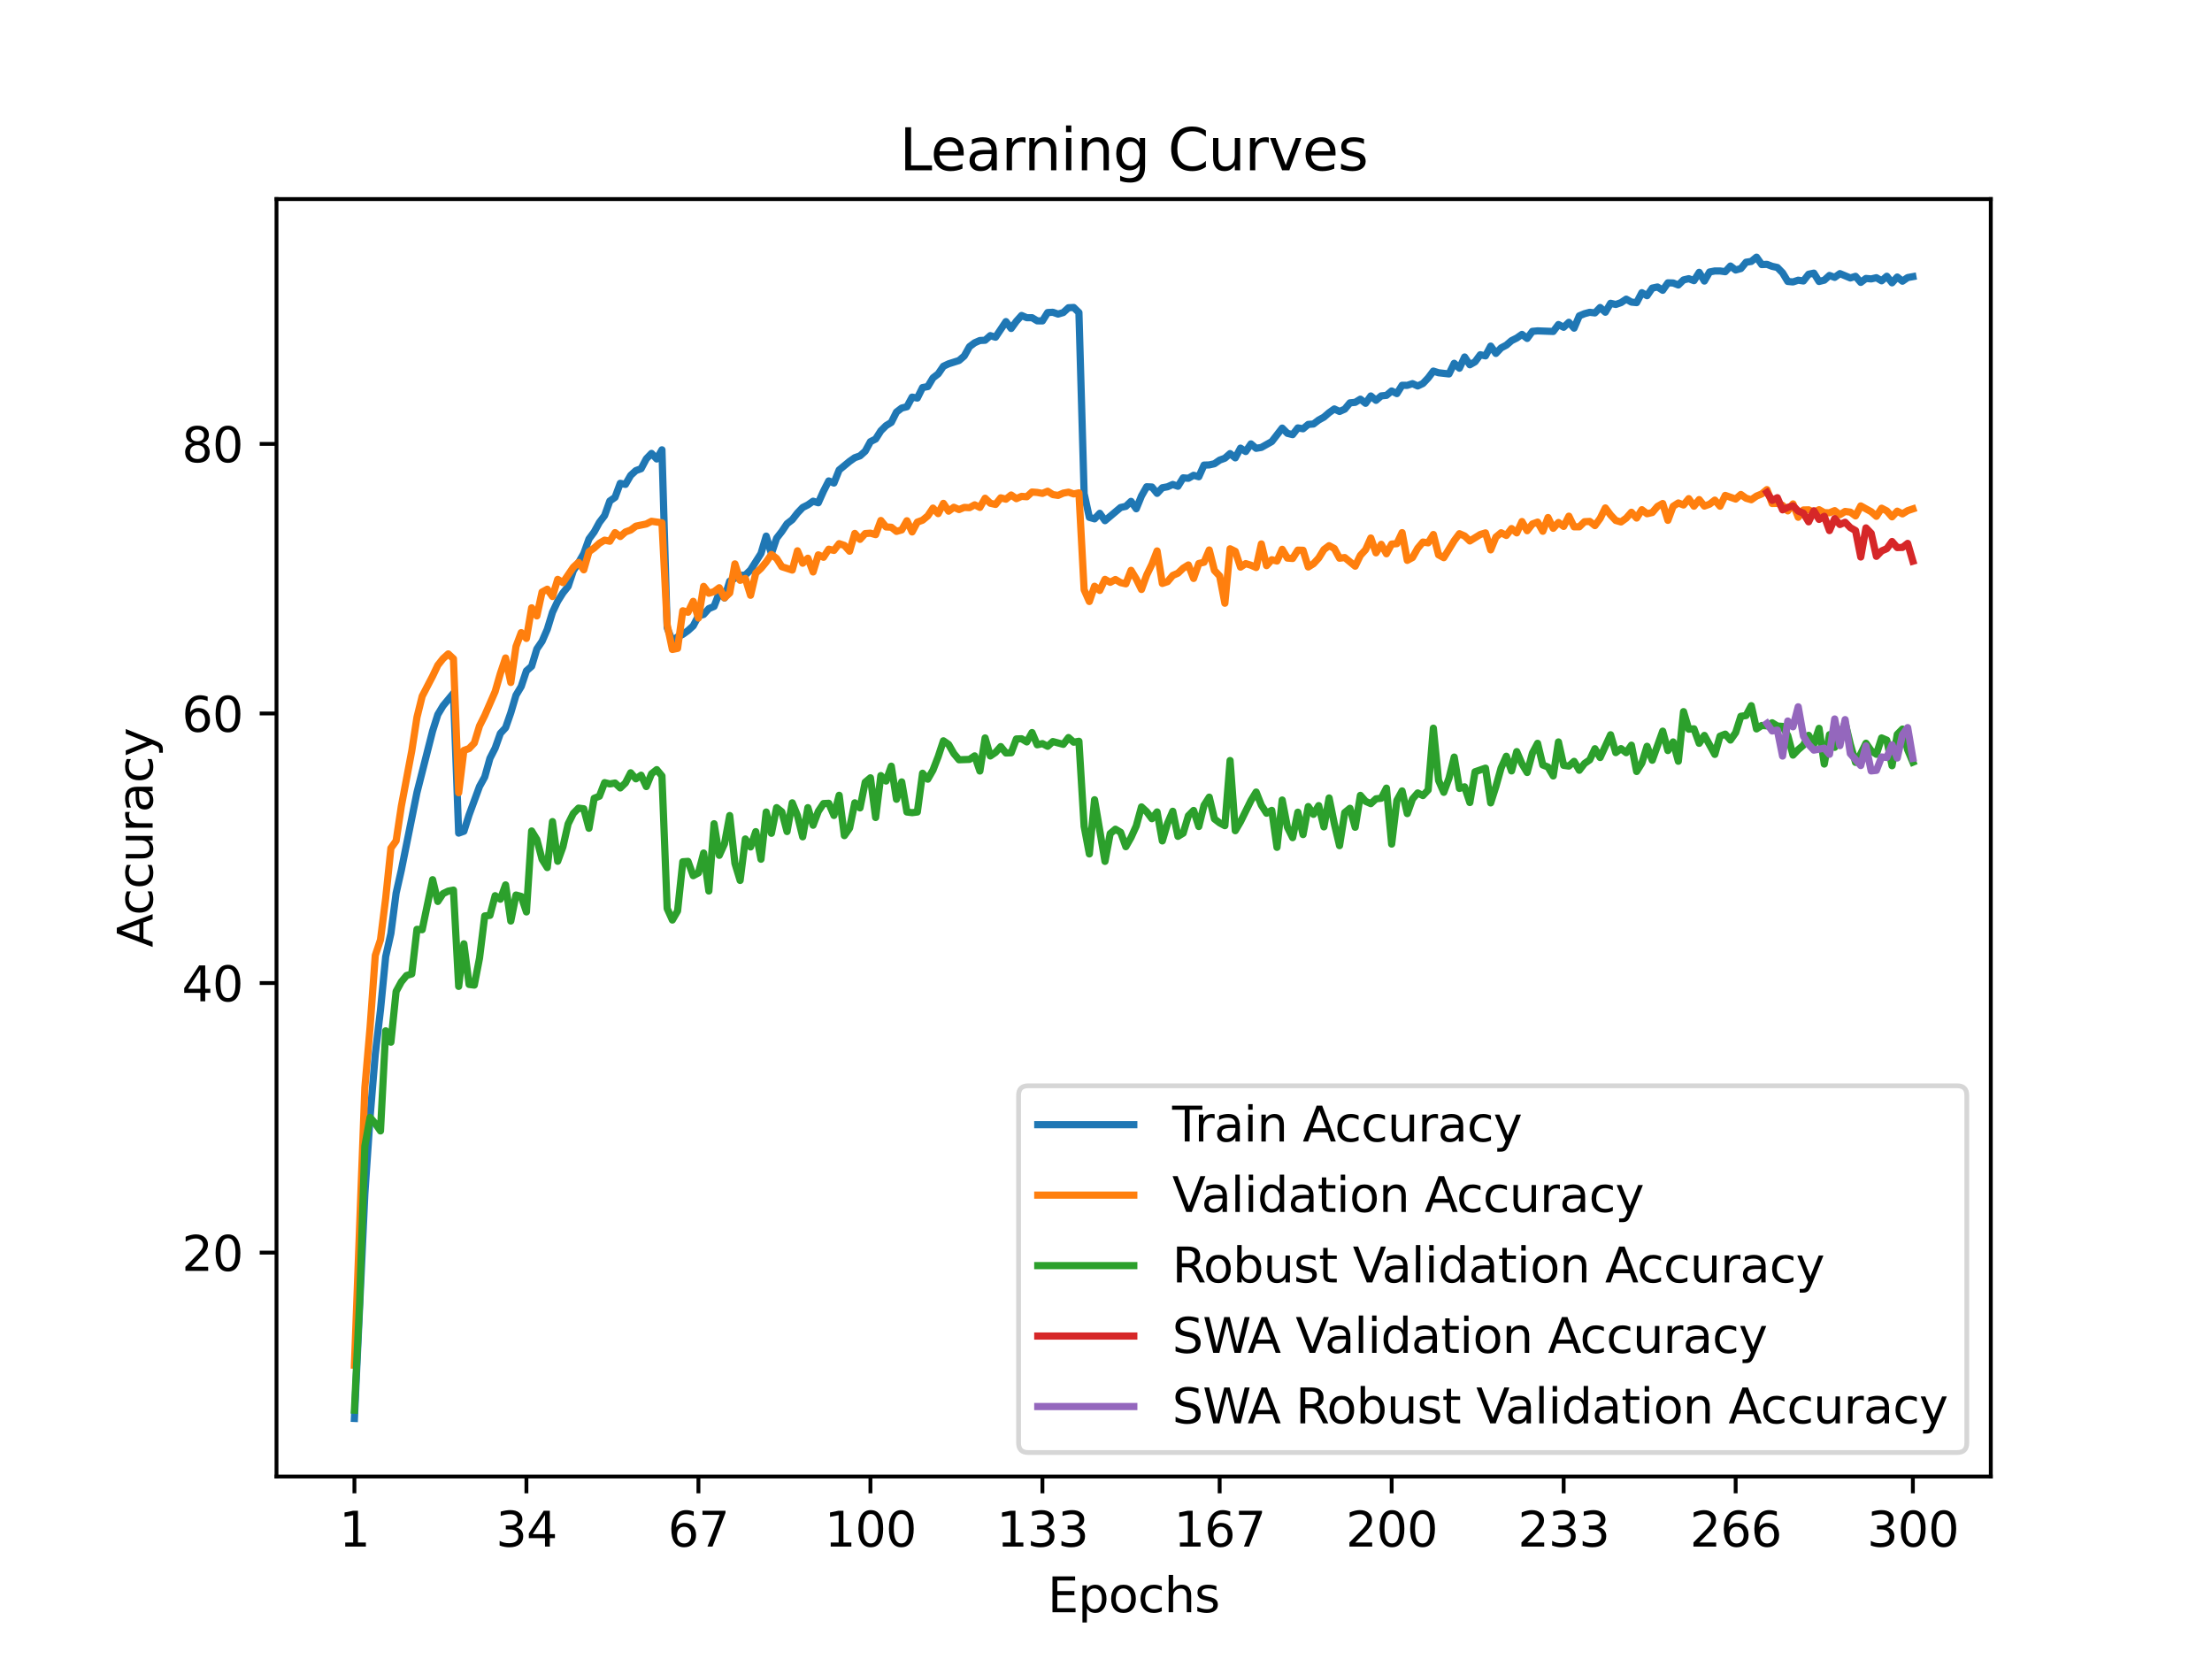 <?xml version="1.0" encoding="utf-8" standalone="no"?>
<!DOCTYPE svg PUBLIC "-//W3C//DTD SVG 1.1//EN"
  "http://www.w3.org/Graphics/SVG/1.1/DTD/svg11.dtd">
<svg xmlns:xlink="http://www.w3.org/1999/xlink" width="460.8pt" height="345.6pt" viewBox="0 0 460.8 345.6" xmlns="http://www.w3.org/2000/svg" version="1.1">
 <defs>
  <style type="text/css">*{stroke-linejoin: round; stroke-linecap: butt}</style>
 </defs>
 <g id="figure_1">
  <g id="patch_1">
   <path d="M 0 345.6 
L 460.8 345.6 
L 460.8 0 
L 0 0 
z
" style="fill: #ffffff"/>
  </g>
  <g id="axes_1">
   <g id="patch_2">
    <path d="M 57.6 307.584 
L 414.72 307.584 
L 414.72 41.472 
L 57.6 41.472 
z
" style="fill: #ffffff"/>
   </g>
   <g id="matplotlib.axis_1">
    <g id="xtick_1">
     <g id="line2d_1">
      <defs>
       <path id="m2c68ab9952" d="M 0 0 
L 0 3.5 
" style="stroke: #000000; stroke-width: 0.8"/>
      </defs>
      <g>
       <use xlink:href="#m2c68ab9952" x="73.833" y="307.584" style="stroke: #000000; stroke-width: 0.8"/>
      </g>
     </g>
     <g id="text_1">
      <!-- 1 -->
      <g transform="translate(70.651 322.182) scale(0.1 -0.1)">
       <defs>
        <path id="DejaVuSans-31" d="M 794 531 
L 1825 531 
L 1825 4091 
L 703 3866 
L 703 4441 
L 1819 4666 
L 2450 4666 
L 2450 531 
L 3481 531 
L 3481 0 
L 794 0 
L 794 531 
z
" transform="scale(0.016)"/>
       </defs>
       <use xlink:href="#DejaVuSans-31"/>
      </g>
     </g>
    </g>
    <g id="xtick_2">
     <g id="line2d_2">
      <g>
       <use xlink:href="#m2c68ab9952" x="109.664" y="307.584" style="stroke: #000000; stroke-width: 0.8"/>
      </g>
     </g>
     <g id="text_2">
      <!-- 34 -->
      <g transform="translate(103.302 322.182) scale(0.1 -0.1)">
       <defs>
        <path id="DejaVuSans-33" d="M 2597 2516 
Q 3050 2419 3304 2112 
Q 3559 1806 3559 1356 
Q 3559 666 3084 287 
Q 2609 -91 1734 -91 
Q 1441 -91 1130 -33 
Q 819 25 488 141 
L 488 750 
Q 750 597 1062 519 
Q 1375 441 1716 441 
Q 2309 441 2620 675 
Q 2931 909 2931 1356 
Q 2931 1769 2642 2001 
Q 2353 2234 1838 2234 
L 1294 2234 
L 1294 2753 
L 1863 2753 
Q 2328 2753 2575 2939 
Q 2822 3125 2822 3475 
Q 2822 3834 2567 4026 
Q 2313 4219 1838 4219 
Q 1578 4219 1281 4162 
Q 984 4106 628 3988 
L 628 4550 
Q 988 4650 1302 4700 
Q 1616 4750 1894 4750 
Q 2613 4750 3031 4423 
Q 3450 4097 3450 3541 
Q 3450 3153 3228 2886 
Q 3006 2619 2597 2516 
z
" transform="scale(0.016)"/>
        <path id="DejaVuSans-34" d="M 2419 4116 
L 825 1625 
L 2419 1625 
L 2419 4116 
z
M 2253 4666 
L 3047 4666 
L 3047 1625 
L 3713 1625 
L 3713 1100 
L 3047 1100 
L 3047 0 
L 2419 0 
L 2419 1100 
L 313 1100 
L 313 1709 
L 2253 4666 
z
" transform="scale(0.016)"/>
       </defs>
       <use xlink:href="#DejaVuSans-33"/>
       <use xlink:href="#DejaVuSans-34" x="63.623"/>
      </g>
     </g>
    </g>
    <g id="xtick_3">
     <g id="line2d_3">
      <g>
       <use xlink:href="#m2c68ab9952" x="145.496" y="307.584" style="stroke: #000000; stroke-width: 0.8"/>
      </g>
     </g>
     <g id="text_3">
      <!-- 67 -->
      <g transform="translate(139.133 322.182) scale(0.1 -0.1)">
       <defs>
        <path id="DejaVuSans-36" d="M 2113 2584 
Q 1688 2584 1439 2293 
Q 1191 2003 1191 1497 
Q 1191 994 1439 701 
Q 1688 409 2113 409 
Q 2538 409 2786 701 
Q 3034 994 3034 1497 
Q 3034 2003 2786 2293 
Q 2538 2584 2113 2584 
z
M 3366 4563 
L 3366 3988 
Q 3128 4100 2886 4159 
Q 2644 4219 2406 4219 
Q 1781 4219 1451 3797 
Q 1122 3375 1075 2522 
Q 1259 2794 1537 2939 
Q 1816 3084 2150 3084 
Q 2853 3084 3261 2657 
Q 3669 2231 3669 1497 
Q 3669 778 3244 343 
Q 2819 -91 2113 -91 
Q 1303 -91 875 529 
Q 447 1150 447 2328 
Q 447 3434 972 4092 
Q 1497 4750 2381 4750 
Q 2619 4750 2861 4703 
Q 3103 4656 3366 4563 
z
" transform="scale(0.016)"/>
        <path id="DejaVuSans-37" d="M 525 4666 
L 3525 4666 
L 3525 4397 
L 1831 0 
L 1172 0 
L 2766 4134 
L 525 4134 
L 525 4666 
z
" transform="scale(0.016)"/>
       </defs>
       <use xlink:href="#DejaVuSans-36"/>
       <use xlink:href="#DejaVuSans-37" x="63.623"/>
      </g>
     </g>
    </g>
    <g id="xtick_4">
     <g id="line2d_4">
      <g>
       <use xlink:href="#m2c68ab9952" x="181.327" y="307.584" style="stroke: #000000; stroke-width: 0.8"/>
      </g>
     </g>
     <g id="text_4">
      <!-- 100 -->
      <g transform="translate(171.783 322.182) scale(0.1 -0.1)">
       <defs>
        <path id="DejaVuSans-30" d="M 2034 4250 
Q 1547 4250 1301 3770 
Q 1056 3291 1056 2328 
Q 1056 1369 1301 889 
Q 1547 409 2034 409 
Q 2525 409 2770 889 
Q 3016 1369 3016 2328 
Q 3016 3291 2770 3770 
Q 2525 4250 2034 4250 
z
M 2034 4750 
Q 2819 4750 3233 4129 
Q 3647 3509 3647 2328 
Q 3647 1150 3233 529 
Q 2819 -91 2034 -91 
Q 1250 -91 836 529 
Q 422 1150 422 2328 
Q 422 3509 836 4129 
Q 1250 4750 2034 4750 
z
" transform="scale(0.016)"/>
       </defs>
       <use xlink:href="#DejaVuSans-31"/>
       <use xlink:href="#DejaVuSans-30" x="63.623"/>
       <use xlink:href="#DejaVuSans-30" x="127.246"/>
      </g>
     </g>
    </g>
    <g id="xtick_5">
     <g id="line2d_5">
      <g>
       <use xlink:href="#m2c68ab9952" x="217.158" y="307.584" style="stroke: #000000; stroke-width: 0.8"/>
      </g>
     </g>
     <g id="text_5">
      <!-- 133 -->
      <g transform="translate(207.615 322.182) scale(0.1 -0.1)">
       <use xlink:href="#DejaVuSans-31"/>
       <use xlink:href="#DejaVuSans-33" x="63.623"/>
       <use xlink:href="#DejaVuSans-33" x="127.246"/>
      </g>
     </g>
    </g>
    <g id="xtick_6">
     <g id="line2d_6">
      <g>
       <use xlink:href="#m2c68ab9952" x="254.076" y="307.584" style="stroke: #000000; stroke-width: 0.8"/>
      </g>
     </g>
     <g id="text_6">
      <!-- 167 -->
      <g transform="translate(244.532 322.182) scale(0.1 -0.1)">
       <use xlink:href="#DejaVuSans-31"/>
       <use xlink:href="#DejaVuSans-36" x="63.623"/>
       <use xlink:href="#DejaVuSans-37" x="127.246"/>
      </g>
     </g>
    </g>
    <g id="xtick_7">
     <g id="line2d_7">
      <g>
       <use xlink:href="#m2c68ab9952" x="289.907" y="307.584" style="stroke: #000000; stroke-width: 0.8"/>
      </g>
     </g>
     <g id="text_7">
      <!-- 200 -->
      <g transform="translate(280.363 322.182) scale(0.1 -0.1)">
       <defs>
        <path id="DejaVuSans-32" d="M 1228 531 
L 3431 531 
L 3431 0 
L 469 0 
L 469 531 
Q 828 903 1448 1529 
Q 2069 2156 2228 2338 
Q 2531 2678 2651 2914 
Q 2772 3150 2772 3378 
Q 2772 3750 2511 3984 
Q 2250 4219 1831 4219 
Q 1534 4219 1204 4116 
Q 875 4013 500 3803 
L 500 4441 
Q 881 4594 1212 4672 
Q 1544 4750 1819 4750 
Q 2544 4750 2975 4387 
Q 3406 4025 3406 3419 
Q 3406 3131 3298 2873 
Q 3191 2616 2906 2266 
Q 2828 2175 2409 1742 
Q 1991 1309 1228 531 
z
" transform="scale(0.016)"/>
       </defs>
       <use xlink:href="#DejaVuSans-32"/>
       <use xlink:href="#DejaVuSans-30" x="63.623"/>
       <use xlink:href="#DejaVuSans-30" x="127.246"/>
      </g>
     </g>
    </g>
    <g id="xtick_8">
     <g id="line2d_8">
      <g>
       <use xlink:href="#m2c68ab9952" x="325.739" y="307.584" style="stroke: #000000; stroke-width: 0.8"/>
      </g>
     </g>
     <g id="text_8">
      <!-- 233 -->
      <g transform="translate(316.195 322.182) scale(0.1 -0.1)">
       <use xlink:href="#DejaVuSans-32"/>
       <use xlink:href="#DejaVuSans-33" x="63.623"/>
       <use xlink:href="#DejaVuSans-33" x="127.246"/>
      </g>
     </g>
    </g>
    <g id="xtick_9">
     <g id="line2d_9">
      <g>
       <use xlink:href="#m2c68ab9952" x="361.57" y="307.584" style="stroke: #000000; stroke-width: 0.8"/>
      </g>
     </g>
     <g id="text_9">
      <!-- 266 -->
      <g transform="translate(352.026 322.182) scale(0.1 -0.1)">
       <use xlink:href="#DejaVuSans-32"/>
       <use xlink:href="#DejaVuSans-36" x="63.623"/>
       <use xlink:href="#DejaVuSans-36" x="127.246"/>
      </g>
     </g>
    </g>
    <g id="xtick_10">
     <g id="line2d_10">
      <g>
       <use xlink:href="#m2c68ab9952" x="398.487" y="307.584" style="stroke: #000000; stroke-width: 0.8"/>
      </g>
     </g>
     <g id="text_10">
      <!-- 300 -->
      <g transform="translate(388.944 322.182) scale(0.1 -0.1)">
       <use xlink:href="#DejaVuSans-33"/>
       <use xlink:href="#DejaVuSans-30" x="63.623"/>
       <use xlink:href="#DejaVuSans-30" x="127.246"/>
      </g>
     </g>
    </g>
    <g id="text_11">
     <!-- Epochs -->
     <g transform="translate(218.244 335.861) scale(0.1 -0.1)">
      <defs>
       <path id="DejaVuSans-45" d="M 628 4666 
L 3578 4666 
L 3578 4134 
L 1259 4134 
L 1259 2753 
L 3481 2753 
L 3481 2222 
L 1259 2222 
L 1259 531 
L 3634 531 
L 3634 0 
L 628 0 
L 628 4666 
z
" transform="scale(0.016)"/>
       <path id="DejaVuSans-70" d="M 1159 525 
L 1159 -1331 
L 581 -1331 
L 581 3500 
L 1159 3500 
L 1159 2969 
Q 1341 3281 1617 3432 
Q 1894 3584 2278 3584 
Q 2916 3584 3314 3078 
Q 3713 2572 3713 1747 
Q 3713 922 3314 415 
Q 2916 -91 2278 -91 
Q 1894 -91 1617 61 
Q 1341 213 1159 525 
z
M 3116 1747 
Q 3116 2381 2855 2742 
Q 2594 3103 2138 3103 
Q 1681 3103 1420 2742 
Q 1159 2381 1159 1747 
Q 1159 1113 1420 752 
Q 1681 391 2138 391 
Q 2594 391 2855 752 
Q 3116 1113 3116 1747 
z
" transform="scale(0.016)"/>
       <path id="DejaVuSans-6f" d="M 1959 3097 
Q 1497 3097 1228 2736 
Q 959 2375 959 1747 
Q 959 1119 1226 758 
Q 1494 397 1959 397 
Q 2419 397 2687 759 
Q 2956 1122 2956 1747 
Q 2956 2369 2687 2733 
Q 2419 3097 1959 3097 
z
M 1959 3584 
Q 2709 3584 3137 3096 
Q 3566 2609 3566 1747 
Q 3566 888 3137 398 
Q 2709 -91 1959 -91 
Q 1206 -91 779 398 
Q 353 888 353 1747 
Q 353 2609 779 3096 
Q 1206 3584 1959 3584 
z
" transform="scale(0.016)"/>
       <path id="DejaVuSans-63" d="M 3122 3366 
L 3122 2828 
Q 2878 2963 2633 3030 
Q 2388 3097 2138 3097 
Q 1578 3097 1268 2742 
Q 959 2388 959 1747 
Q 959 1106 1268 751 
Q 1578 397 2138 397 
Q 2388 397 2633 464 
Q 2878 531 3122 666 
L 3122 134 
Q 2881 22 2623 -34 
Q 2366 -91 2075 -91 
Q 1284 -91 818 406 
Q 353 903 353 1747 
Q 353 2603 823 3093 
Q 1294 3584 2113 3584 
Q 2378 3584 2631 3529 
Q 2884 3475 3122 3366 
z
" transform="scale(0.016)"/>
       <path id="DejaVuSans-68" d="M 3513 2113 
L 3513 0 
L 2938 0 
L 2938 2094 
Q 2938 2591 2744 2837 
Q 2550 3084 2163 3084 
Q 1697 3084 1428 2787 
Q 1159 2491 1159 1978 
L 1159 0 
L 581 0 
L 581 4863 
L 1159 4863 
L 1159 2956 
Q 1366 3272 1645 3428 
Q 1925 3584 2291 3584 
Q 2894 3584 3203 3211 
Q 3513 2838 3513 2113 
z
" transform="scale(0.016)"/>
       <path id="DejaVuSans-73" d="M 2834 3397 
L 2834 2853 
Q 2591 2978 2328 3040 
Q 2066 3103 1784 3103 
Q 1356 3103 1142 2972 
Q 928 2841 928 2578 
Q 928 2378 1081 2264 
Q 1234 2150 1697 2047 
L 1894 2003 
Q 2506 1872 2764 1633 
Q 3022 1394 3022 966 
Q 3022 478 2636 193 
Q 2250 -91 1575 -91 
Q 1294 -91 989 -36 
Q 684 19 347 128 
L 347 722 
Q 666 556 975 473 
Q 1284 391 1588 391 
Q 1994 391 2212 530 
Q 2431 669 2431 922 
Q 2431 1156 2273 1281 
Q 2116 1406 1581 1522 
L 1381 1569 
Q 847 1681 609 1914 
Q 372 2147 372 2553 
Q 372 3047 722 3315 
Q 1072 3584 1716 3584 
Q 2034 3584 2315 3537 
Q 2597 3491 2834 3397 
z
" transform="scale(0.016)"/>
      </defs>
      <use xlink:href="#DejaVuSans-45"/>
      <use xlink:href="#DejaVuSans-70" x="63.184"/>
      <use xlink:href="#DejaVuSans-6f" x="126.66"/>
      <use xlink:href="#DejaVuSans-63" x="187.842"/>
      <use xlink:href="#DejaVuSans-68" x="242.822"/>
      <use xlink:href="#DejaVuSans-73" x="306.201"/>
     </g>
    </g>
   </g>
   <g id="matplotlib.axis_2">
    <g id="ytick_1">
     <g id="line2d_11">
      <defs>
       <path id="m5b5e7b3e1b" d="M 0 0 
L -3.5 0 
" style="stroke: #000000; stroke-width: 0.8"/>
      </defs>
      <g>
       <use xlink:href="#m5b5e7b3e1b" x="57.6" y="260.942" style="stroke: #000000; stroke-width: 0.8"/>
      </g>
     </g>
     <g id="text_12">
      <!-- 20 -->
      <g transform="translate(37.875 264.741) scale(0.1 -0.1)">
       <use xlink:href="#DejaVuSans-32"/>
       <use xlink:href="#DejaVuSans-30" x="63.623"/>
      </g>
     </g>
    </g>
    <g id="ytick_2">
     <g id="line2d_12">
      <g>
       <use xlink:href="#m5b5e7b3e1b" x="57.6" y="204.787" style="stroke: #000000; stroke-width: 0.8"/>
      </g>
     </g>
     <g id="text_13">
      <!-- 40 -->
      <g transform="translate(37.875 208.586) scale(0.1 -0.1)">
       <use xlink:href="#DejaVuSans-34"/>
       <use xlink:href="#DejaVuSans-30" x="63.623"/>
      </g>
     </g>
    </g>
    <g id="ytick_3">
     <g id="line2d_13">
      <g>
       <use xlink:href="#m5b5e7b3e1b" x="57.6" y="148.632" style="stroke: #000000; stroke-width: 0.8"/>
      </g>
     </g>
     <g id="text_14">
      <!-- 60 -->
      <g transform="translate(37.875 152.431) scale(0.1 -0.1)">
       <use xlink:href="#DejaVuSans-36"/>
       <use xlink:href="#DejaVuSans-30" x="63.623"/>
      </g>
     </g>
    </g>
    <g id="ytick_4">
     <g id="line2d_14">
      <g>
       <use xlink:href="#m5b5e7b3e1b" x="57.6" y="92.478" style="stroke: #000000; stroke-width: 0.8"/>
      </g>
     </g>
     <g id="text_15">
      <!-- 80 -->
      <g transform="translate(37.875 96.277) scale(0.1 -0.1)">
       <defs>
        <path id="DejaVuSans-38" d="M 2034 2216 
Q 1584 2216 1326 1975 
Q 1069 1734 1069 1313 
Q 1069 891 1326 650 
Q 1584 409 2034 409 
Q 2484 409 2743 651 
Q 3003 894 3003 1313 
Q 3003 1734 2745 1975 
Q 2488 2216 2034 2216 
z
M 1403 2484 
Q 997 2584 770 2862 
Q 544 3141 544 3541 
Q 544 4100 942 4425 
Q 1341 4750 2034 4750 
Q 2731 4750 3128 4425 
Q 3525 4100 3525 3541 
Q 3525 3141 3298 2862 
Q 3072 2584 2669 2484 
Q 3125 2378 3379 2068 
Q 3634 1759 3634 1313 
Q 3634 634 3220 271 
Q 2806 -91 2034 -91 
Q 1263 -91 848 271 
Q 434 634 434 1313 
Q 434 1759 690 2068 
Q 947 2378 1403 2484 
z
M 1172 3481 
Q 1172 3119 1398 2916 
Q 1625 2713 2034 2713 
Q 2441 2713 2670 2916 
Q 2900 3119 2900 3481 
Q 2900 3844 2670 4047 
Q 2441 4250 2034 4250 
Q 1625 4250 1398 4047 
Q 1172 3844 1172 3481 
z
" transform="scale(0.016)"/>
       </defs>
       <use xlink:href="#DejaVuSans-38"/>
       <use xlink:href="#DejaVuSans-30" x="63.623"/>
      </g>
     </g>
    </g>
    <g id="text_16">
     <!-- Accuracy -->
     <g transform="translate(31.795 197.356) rotate(-90) scale(0.1 -0.1)">
      <defs>
       <path id="DejaVuSans-41" d="M 2188 4044 
L 1331 1722 
L 3047 1722 
L 2188 4044 
z
M 1831 4666 
L 2547 4666 
L 4325 0 
L 3669 0 
L 3244 1197 
L 1141 1197 
L 716 0 
L 50 0 
L 1831 4666 
z
" transform="scale(0.016)"/>
       <path id="DejaVuSans-75" d="M 544 1381 
L 544 3500 
L 1119 3500 
L 1119 1403 
Q 1119 906 1312 657 
Q 1506 409 1894 409 
Q 2359 409 2629 706 
Q 2900 1003 2900 1516 
L 2900 3500 
L 3475 3500 
L 3475 0 
L 2900 0 
L 2900 538 
Q 2691 219 2414 64 
Q 2138 -91 1772 -91 
Q 1169 -91 856 284 
Q 544 659 544 1381 
z
M 1991 3584 
L 1991 3584 
z
" transform="scale(0.016)"/>
       <path id="DejaVuSans-72" d="M 2631 2963 
Q 2534 3019 2420 3045 
Q 2306 3072 2169 3072 
Q 1681 3072 1420 2755 
Q 1159 2438 1159 1844 
L 1159 0 
L 581 0 
L 581 3500 
L 1159 3500 
L 1159 2956 
Q 1341 3275 1631 3429 
Q 1922 3584 2338 3584 
Q 2397 3584 2469 3576 
Q 2541 3569 2628 3553 
L 2631 2963 
z
" transform="scale(0.016)"/>
       <path id="DejaVuSans-61" d="M 2194 1759 
Q 1497 1759 1228 1600 
Q 959 1441 959 1056 
Q 959 750 1161 570 
Q 1363 391 1709 391 
Q 2188 391 2477 730 
Q 2766 1069 2766 1631 
L 2766 1759 
L 2194 1759 
z
M 3341 1997 
L 3341 0 
L 2766 0 
L 2766 531 
Q 2569 213 2275 61 
Q 1981 -91 1556 -91 
Q 1019 -91 701 211 
Q 384 513 384 1019 
Q 384 1609 779 1909 
Q 1175 2209 1959 2209 
L 2766 2209 
L 2766 2266 
Q 2766 2663 2505 2880 
Q 2244 3097 1772 3097 
Q 1472 3097 1187 3025 
Q 903 2953 641 2809 
L 641 3341 
Q 956 3463 1253 3523 
Q 1550 3584 1831 3584 
Q 2591 3584 2966 3190 
Q 3341 2797 3341 1997 
z
" transform="scale(0.016)"/>
       <path id="DejaVuSans-79" d="M 2059 -325 
Q 1816 -950 1584 -1140 
Q 1353 -1331 966 -1331 
L 506 -1331 
L 506 -850 
L 844 -850 
Q 1081 -850 1212 -737 
Q 1344 -625 1503 -206 
L 1606 56 
L 191 3500 
L 800 3500 
L 1894 763 
L 2988 3500 
L 3597 3500 
L 2059 -325 
z
" transform="scale(0.016)"/>
      </defs>
      <use xlink:href="#DejaVuSans-41"/>
      <use xlink:href="#DejaVuSans-63" x="66.658"/>
      <use xlink:href="#DejaVuSans-63" x="121.639"/>
      <use xlink:href="#DejaVuSans-75" x="176.619"/>
      <use xlink:href="#DejaVuSans-72" x="239.998"/>
      <use xlink:href="#DejaVuSans-61" x="281.111"/>
      <use xlink:href="#DejaVuSans-63" x="342.391"/>
      <use xlink:href="#DejaVuSans-79" x="397.371"/>
     </g>
    </g>
   </g>
   <g id="line2d_15">
    <path d="M 73.833 295.488 
L 76.004 248.767 
L 77.09 232.752 
L 78.176 219.64 
L 79.262 210.391 
L 80.348 199.278 
L 81.433 194.443 
L 82.519 186.054 
L 83.605 181.269 
L 86.862 165.086 
L 90.12 152.277 
L 91.206 148.851 
L 92.291 147.037 
L 94.463 144.409 
L 95.549 173.554 
L 96.635 173.166 
L 97.72 169.746 
L 99.892 163.828 
L 100.978 161.862 
L 102.064 157.976 
L 103.149 155.848 
L 104.235 152.782 
L 105.321 151.603 
L 106.407 148.486 
L 107.493 144.819 
L 108.578 143.011 
L 109.664 139.754 
L 110.75 138.794 
L 111.836 135.189 
L 112.922 133.6 
L 114.007 131.095 
L 115.093 127.557 
L 116.179 125.249 
L 117.265 123.52 
L 118.351 122.161 
L 119.436 118.882 
L 120.522 117.214 
L 121.608 115.316 
L 122.694 112.283 
L 123.78 110.812 
L 124.865 108.83 
L 125.951 107.398 
L 127.037 104.366 
L 128.123 103.607 
L 129.209 100.687 
L 130.294 100.906 
L 131.38 99.031 
L 132.466 98.031 
L 133.552 97.644 
L 134.638 95.583 
L 135.723 94.454 
L 136.809 95.611 
L 137.895 93.707 
L 138.981 130.764 
L 140.067 133.555 
L 141.152 132.667 
L 142.238 132.145 
L 143.324 131.365 
L 144.41 130.382 
L 145.496 128.304 
L 146.581 128.001 
L 147.667 126.782 
L 148.753 126.333 
L 149.839 123.514 
L 150.925 124.576 
L 152.01 121.072 
L 154.182 119.87 
L 155.268 119.797 
L 156.354 118.741 
L 158.525 115.31 
L 159.611 111.682 
L 160.697 115.349 
L 161.783 112.115 
L 162.868 110.722 
L 163.954 109.105 
L 165.04 108.263 
L 166.126 106.864 
L 167.212 105.724 
L 168.297 105.174 
L 169.383 104.41 
L 170.469 104.736 
L 171.555 102.31 
L 172.641 100.188 
L 173.726 100.626 
L 174.812 97.902 
L 176.984 96.111 
L 178.07 95.347 
L 179.155 94.965 
L 180.241 93.994 
L 181.327 92.006 
L 182.413 91.456 
L 183.499 89.743 
L 184.584 88.665 
L 185.67 87.996 
L 186.756 85.834 
L 187.842 85.003 
L 188.928 84.734 
L 190.013 82.729 
L 191.099 82.92 
L 192.185 80.736 
L 193.271 80.533 
L 194.357 78.725 
L 195.442 77.883 
L 196.528 76.299 
L 197.614 75.788 
L 199.786 75.098 
L 200.871 74.16 
L 201.957 72.217 
L 203.043 71.408 
L 204.129 70.931 
L 205.215 70.88 
L 206.3 69.92 
L 207.386 70.246 
L 209.558 66.995 
L 210.644 68.427 
L 211.729 66.927 
L 212.815 65.72 
L 213.901 66.186 
L 214.987 66.18 
L 216.073 66.837 
L 217.158 66.849 
L 218.244 65.108 
L 219.33 65.052 
L 220.416 65.428 
L 221.502 65.108 
L 222.587 64.108 
L 223.673 64.052 
L 224.759 65.108 
L 225.845 102.827 
L 226.931 107.774 
L 228.016 108.089 
L 229.102 106.932 
L 230.188 108.465 
L 233.445 105.719 
L 234.531 105.483 
L 235.617 104.444 
L 236.703 105.983 
L 237.789 103.321 
L 238.875 101.401 
L 239.96 101.451 
L 241.046 102.776 
L 242.132 101.608 
L 243.218 101.406 
L 244.304 100.923 
L 245.389 101.299 
L 246.475 99.547 
L 247.561 99.637 
L 248.647 99.014 
L 249.733 99.312 
L 250.818 96.886 
L 251.904 96.852 
L 252.99 96.605 
L 254.076 95.852 
L 255.162 95.454 
L 256.247 94.494 
L 257.333 95.381 
L 258.419 93.354 
L 259.505 94.061 
L 260.591 92.472 
L 261.676 93.393 
L 262.762 93.208 
L 264.934 91.989 
L 267.105 89.181 
L 268.191 90.271 
L 269.277 90.546 
L 270.363 89.142 
L 271.449 89.322 
L 272.534 88.412 
L 273.62 88.328 
L 274.706 87.502 
L 275.792 86.901 
L 276.878 85.964 
L 277.963 85.194 
L 279.049 85.717 
L 280.135 85.234 
L 281.221 83.92 
L 282.307 83.819 
L 283.392 83.156 
L 284.478 84.015 
L 285.564 82.488 
L 286.65 83.397 
L 287.736 82.471 
L 288.821 82.364 
L 289.907 81.449 
L 290.993 81.994 
L 292.079 80.264 
L 293.165 80.275 
L 294.25 79.921 
L 295.336 80.404 
L 296.422 79.893 
L 297.508 78.742 
L 298.594 77.305 
L 299.679 77.653 
L 301.851 77.9 
L 302.937 75.682 
L 304.023 76.704 
L 305.108 74.368 
L 306.194 75.991 
L 307.28 75.373 
L 308.366 73.902 
L 309.452 74.137 
L 310.537 72.099 
L 311.623 73.626 
L 312.709 72.475 
L 313.795 71.903 
L 314.881 70.965 
L 315.966 70.42 
L 317.052 69.662 
L 318.138 70.499 
L 319.224 69.027 
L 320.31 68.926 
L 323.567 69.05 
L 324.653 67.607 
L 325.739 68.174 
L 326.824 67.141 
L 327.91 68.359 
L 328.996 65.798 
L 330.082 65.349 
L 331.168 65.057 
L 332.253 65.186 
L 333.339 64.058 
L 334.425 65.04 
L 335.511 63.182 
L 336.597 63.423 
L 337.682 63.047 
L 338.768 62.317 
L 339.854 62.935 
L 340.94 63.041 
L 342.026 60.975 
L 343.111 61.598 
L 344.197 60.015 
L 345.283 59.784 
L 346.369 60.469 
L 347.455 58.92 
L 348.54 58.948 
L 349.626 59.369 
L 350.712 58.313 
L 351.798 58.055 
L 352.884 58.465 
L 353.969 56.735 
L 355.055 58.549 
L 356.141 56.657 
L 357.227 56.449 
L 358.313 56.449 
L 359.398 56.6 
L 360.484 55.421 
L 361.57 56.247 
L 362.656 55.943 
L 363.742 54.624 
L 364.827 54.461 
L 365.913 53.568 
L 366.999 55.118 
L 368.085 55.067 
L 369.171 55.483 
L 370.256 55.719 
L 371.342 56.836 
L 372.428 58.633 
L 373.514 58.734 
L 374.6 58.369 
L 375.685 58.532 
L 376.771 57.128 
L 377.857 56.898 
L 378.943 58.639 
L 380.029 58.364 
L 381.114 57.381 
L 382.2 57.78 
L 383.286 56.999 
L 385.458 57.903 
L 386.543 57.566 
L 387.629 58.83 
L 388.715 58.004 
L 389.801 58.105 
L 390.887 57.853 
L 391.972 58.498 
L 393.058 57.549 
L 394.144 58.914 
L 395.23 57.712 
L 396.316 58.577 
L 397.401 57.825 
L 398.487 57.628 
L 398.487 57.628 
" clip-path="url(#p2bd80faaf0)" style="fill: none; stroke: #1f77b4; stroke-width: 1.5; stroke-linecap: square"/>
   </g>
   <g id="line2d_16">
    <path d="M 73.833 284.386 
L 76.004 226.631 
L 77.09 214.052 
L 78.176 199.031 
L 79.262 195.774 
L 80.348 187.098 
L 81.433 176.682 
L 82.519 175.165 
L 83.605 167.949 
L 85.777 156.438 
L 86.862 149.418 
L 87.948 145.038 
L 90.12 140.855 
L 91.206 138.581 
L 92.291 137.205 
L 93.377 136.222 
L 94.463 137.233 
L 95.549 165.142 
L 96.635 156.325 
L 97.72 155.932 
L 98.806 154.781 
L 99.892 151.215 
L 100.978 149.053 
L 103.149 144.056 
L 104.235 140.293 
L 105.321 137.064 
L 106.407 142.174 
L 107.493 134.678 
L 108.578 131.786 
L 109.664 132.993 
L 110.75 126.62 
L 111.836 128.304 
L 112.922 123.335 
L 114.007 122.745 
L 115.093 124.261 
L 116.179 120.695 
L 117.265 121.369 
L 119.436 118.168 
L 120.522 117.158 
L 121.608 118.702 
L 122.694 114.939 
L 123.78 114.153 
L 124.865 113.171 
L 125.951 112.525 
L 127.037 112.749 
L 128.123 110.952 
L 129.209 111.767 
L 130.294 110.812 
L 131.38 110.419 
L 132.466 109.605 
L 134.638 109.156 
L 135.723 108.594 
L 137.895 108.903 
L 138.981 130.157 
L 140.067 135.296 
L 141.152 135.071 
L 142.238 127.237 
L 143.324 127.546 
L 144.41 125.272 
L 145.496 128.754 
L 146.581 122.155 
L 147.667 123.587 
L 148.753 123.25 
L 149.839 122.436 
L 150.925 124.542 
L 152.01 123.531 
L 153.096 117.466 
L 154.182 120.892 
L 155.268 120.499 
L 156.354 124.008 
L 157.439 119.404 
L 158.525 118.393 
L 159.611 117.073 
L 160.697 115.501 
L 161.783 116.343 
L 162.868 118.056 
L 165.04 118.758 
L 166.126 114.743 
L 167.212 117.326 
L 168.297 116.287 
L 169.383 119.151 
L 170.469 115.585 
L 171.555 116.091 
L 172.641 114.406 
L 173.726 114.659 
L 174.812 113.255 
L 175.898 113.62 
L 176.984 114.827 
L 178.07 111.121 
L 179.155 112.356 
L 180.241 111.149 
L 181.327 111.065 
L 182.413 111.374 
L 183.499 108.426 
L 184.584 109.773 
L 185.67 109.829 
L 186.756 110.7 
L 187.842 110.391 
L 188.928 108.482 
L 190.013 110.812 
L 191.099 108.762 
L 192.185 108.369 
L 193.271 107.471 
L 194.357 105.842 
L 195.442 106.994 
L 196.528 104.86 
L 197.614 106.488 
L 198.7 105.674 
L 199.786 106.151 
L 200.871 105.702 
L 201.957 105.758 
L 203.043 105.169 
L 204.129 105.702 
L 205.215 103.793 
L 206.3 104.832 
L 207.386 105.084 
L 208.472 103.709 
L 209.558 103.989 
L 210.644 103.119 
L 211.729 103.877 
L 212.815 103.4 
L 213.901 103.484 
L 214.987 102.501 
L 216.073 102.585 
L 217.158 102.782 
L 218.244 102.333 
L 219.33 103.035 
L 220.416 103.203 
L 221.502 102.726 
L 222.587 102.529 
L 223.673 102.894 
L 224.759 102.67 
L 225.845 122.857 
L 226.931 125.3 
L 228.016 122.127 
L 229.102 122.998 
L 230.188 120.695 
L 231.274 121.313 
L 232.36 120.723 
L 233.445 121.369 
L 234.531 121.622 
L 235.617 118.814 
L 236.703 120.611 
L 237.789 122.801 
L 238.875 119.797 
L 239.96 117.551 
L 241.046 114.771 
L 242.132 121.538 
L 243.218 121.173 
L 244.304 119.881 
L 245.389 119.404 
L 246.475 118.365 
L 247.561 117.691 
L 248.647 120.499 
L 249.733 117.382 
L 250.818 117.129 
L 251.904 114.574 
L 252.99 118.842 
L 254.076 119.993 
L 255.162 125.665 
L 256.247 114.322 
L 257.333 114.855 
L 258.419 118.14 
L 259.505 117.41 
L 260.591 117.747 
L 261.676 118.225 
L 262.762 113.311 
L 263.848 117.831 
L 264.934 116.596 
L 266.02 116.877 
L 267.105 114.434 
L 268.191 116.259 
L 269.277 116.343 
L 270.363 114.603 
L 271.449 114.631 
L 272.534 118.112 
L 273.62 117.438 
L 274.706 116.259 
L 275.792 114.49 
L 276.878 113.676 
L 277.963 114.266 
L 279.049 116.287 
L 280.135 116.147 
L 282.307 117.944 
L 283.392 115.698 
L 284.478 114.518 
L 285.564 112.076 
L 286.65 115.164 
L 287.736 113.395 
L 288.821 115.361 
L 289.907 113.339 
L 290.993 113.255 
L 292.079 110.952 
L 293.165 116.736 
L 294.25 116.147 
L 295.336 114.209 
L 296.422 112.918 
L 297.508 113.086 
L 298.594 111.346 
L 299.679 115.585 
L 300.765 116.175 
L 302.937 112.637 
L 304.023 111.177 
L 305.108 111.654 
L 306.194 112.693 
L 308.366 111.346 
L 309.452 111.009 
L 310.537 114.546 
L 311.623 111.879 
L 312.709 110.981 
L 313.795 111.542 
L 314.881 110.11 
L 315.966 111.009 
L 317.052 108.65 
L 318.138 110.559 
L 319.224 109.156 
L 320.31 108.762 
L 321.395 110.672 
L 322.481 107.808 
L 323.567 110.054 
L 324.653 108.847 
L 325.739 109.661 
L 326.824 107.527 
L 327.91 109.745 
L 328.996 109.745 
L 330.082 108.678 
L 331.168 108.622 
L 332.253 109.492 
L 333.339 108.004 
L 334.425 105.814 
L 335.511 107.274 
L 336.597 108.426 
L 337.682 108.734 
L 338.768 107.948 
L 339.854 106.713 
L 340.94 107.92 
L 342.026 106.179 
L 343.111 107.022 
L 344.197 106.769 
L 345.283 105.505 
L 346.369 104.888 
L 347.455 108.397 
L 348.54 105.477 
L 349.626 104.775 
L 350.712 105.197 
L 351.798 103.877 
L 352.884 105.449 
L 353.969 104.074 
L 355.055 105.421 
L 356.141 105.028 
L 357.227 104.186 
L 358.313 105.449 
L 359.398 103.203 
L 361.57 103.961 
L 362.656 103.007 
L 363.742 103.793 
L 364.827 104.102 
L 365.913 103.344 
L 366.999 102.894 
L 368.085 101.996 
L 369.171 104.888 
L 370.256 104.86 
L 371.342 105.281 
L 372.428 106.432 
L 373.514 104.972 
L 374.6 107.752 
L 375.685 106.235 
L 376.771 106.207 
L 377.857 106.741 
L 378.943 106.179 
L 380.029 106.797 
L 381.114 106.825 
L 382.2 106.376 
L 383.286 107.218 
L 384.372 106.544 
L 385.458 106.685 
L 386.543 107.471 
L 387.629 105.393 
L 389.801 106.6 
L 390.887 107.555 
L 391.972 105.87 
L 393.058 106.432 
L 394.144 107.667 
L 395.23 106.488 
L 396.316 107.05 
L 397.401 106.376 
L 398.487 106.011 
L 398.487 106.011 
" clip-path="url(#p2bd80faaf0)" style="fill: none; stroke: #ff7f0e; stroke-width: 1.5; stroke-linecap: square"/>
   </g>
   <g id="line2d_17">
    <path d="M 73.833 293.763 
L 74.919 271.069 
L 76.004 238.77 
L 77.09 232.787 
L 78.176 234.045 
L 79.262 235.595 
L 80.348 214.74 
L 81.433 217.102 
L 82.519 206.53 
L 83.605 204.535 
L 84.691 203.218 
L 85.777 202.889 
L 86.862 193.595 
L 87.948 193.672 
L 90.12 183.255 
L 91.206 187.786 
L 92.291 186.159 
L 93.377 185.636 
L 94.463 185.423 
L 95.549 205.484 
L 96.635 196.615 
L 97.72 205.077 
L 98.806 205.213 
L 99.892 199.597 
L 100.978 190.806 
L 102.064 190.69 
L 103.149 186.585 
L 104.235 187.321 
L 105.321 184.339 
L 106.407 191.871 
L 107.493 186.45 
L 108.578 186.74 
L 109.664 189.974 
L 110.75 173.108 
L 111.836 174.889 
L 112.922 179.014 
L 114.007 180.737 
L 115.093 171.152 
L 116.179 179.421 
L 117.265 176.419 
L 118.351 171.636 
L 119.436 169.448 
L 120.522 168.344 
L 121.608 168.48 
L 122.694 172.546 
L 123.78 166.292 
L 124.865 165.866 
L 125.951 163.039 
L 127.037 163.31 
L 128.123 163.116 
L 129.209 164.143 
L 130.294 163.097 
L 131.38 160.986 
L 132.466 162.245 
L 133.552 161.49 
L 134.638 163.852 
L 135.723 161.199 
L 136.809 160.328 
L 137.895 161.645 
L 138.981 189.257 
L 140.067 191.658 
L 141.152 189.78 
L 142.238 179.517 
L 143.324 179.44 
L 144.41 182.422 
L 145.496 181.841 
L 146.581 177.697 
L 147.667 185.617 
L 148.753 171.598 
L 149.839 178.181 
L 150.925 175.78 
L 152.01 169.894 
L 153.096 179.847 
L 154.182 183.409 
L 155.268 174.773 
L 156.354 176.439 
L 157.439 173.244 
L 158.525 178.995 
L 159.611 169.158 
L 160.697 173.592 
L 161.783 168.248 
L 162.868 169.119 
L 163.954 173.224 
L 165.04 167.241 
L 166.126 169.913 
L 167.212 174.328 
L 168.297 168.248 
L 169.383 171.907 
L 170.469 169.022 
L 171.555 167.396 
L 172.641 167.338 
L 173.726 169.874 
L 174.812 165.672 
L 175.898 174.076 
L 176.984 172.527 
L 178.07 167.241 
L 179.155 168.306 
L 180.241 162.942 
L 181.327 162.032 
L 182.413 170.3 
L 183.499 161.567 
L 184.584 162.71 
L 185.67 159.611 
L 186.756 166.505 
L 187.842 162.884 
L 188.928 169.158 
L 190.013 169.293 
L 191.099 169.158 
L 192.185 161.083 
L 193.271 162.322 
L 194.357 160.425 
L 195.442 157.617 
L 196.528 154.325 
L 197.614 155.08 
L 198.7 156.978 
L 199.786 158.275 
L 201.957 158.198 
L 203.043 157.462 
L 204.129 160.618 
L 205.215 153.725 
L 206.3 157.481 
L 207.386 156.746 
L 208.472 155.526 
L 209.558 156.862 
L 210.644 156.823 
L 211.729 153.938 
L 212.815 153.899 
L 213.901 154.558 
L 214.987 152.602 
L 216.073 155.158 
L 217.158 154.906 
L 218.244 155.468 
L 219.33 154.48 
L 221.502 155.061 
L 222.587 153.647 
L 223.673 154.616 
L 224.759 154.422 
L 225.845 172.159 
L 226.931 177.891 
L 228.016 166.602 
L 230.188 179.44 
L 231.274 173.65 
L 232.36 172.74 
L 233.445 173.379 
L 234.531 176.38 
L 235.617 174.463 
L 236.703 172.062 
L 237.789 168.093 
L 238.875 169.1 
L 239.96 170.552 
L 241.046 169.138 
L 242.132 175.18 
L 243.218 171.52 
L 244.304 169.003 
L 245.389 174.231 
L 246.475 173.573 
L 247.561 169.932 
L 248.647 168.829 
L 249.733 172.179 
L 250.818 167.764 
L 251.904 166.06 
L 252.99 170.591 
L 254.076 171.423 
L 255.162 172.004 
L 256.247 158.43 
L 257.333 173.05 
L 258.419 171.191 
L 260.591 166.776 
L 261.676 164.995 
L 262.762 167.725 
L 263.848 169.41 
L 264.934 168.809 
L 266.02 176.516 
L 267.105 166.66 
L 268.191 172.314 
L 269.277 174.502 
L 270.363 169.196 
L 271.449 173.863 
L 272.534 168.015 
L 273.62 169.642 
L 274.706 167.822 
L 275.792 172.256 
L 276.878 166.234 
L 277.963 171.598 
L 279.049 176.167 
L 280.135 169.274 
L 281.221 168.383 
L 282.307 172.333 
L 283.392 165.692 
L 284.478 166.931 
L 285.564 167.415 
L 286.65 166.408 
L 287.736 166.292 
L 288.821 164.181 
L 289.907 175.838 
L 290.993 166.757 
L 292.079 164.762 
L 293.165 169.487 
L 294.25 166.447 
L 295.336 165.188 
L 296.422 165.73 
L 297.508 164.569 
L 298.594 151.692 
L 299.679 162.574 
L 300.765 165.053 
L 301.851 162.109 
L 302.937 157.714 
L 304.023 164.239 
L 305.108 163.91 
L 306.194 167.183 
L 307.28 160.773 
L 309.452 160.018 
L 310.537 167.26 
L 311.623 163.852 
L 312.709 159.979 
L 313.795 157.54 
L 314.881 160.599 
L 315.966 156.571 
L 317.052 159.108 
L 318.138 160.928 
L 319.224 156.901 
L 320.31 154.848 
L 321.395 159.36 
L 322.481 159.786 
L 323.567 161.645 
L 324.653 154.558 
L 325.739 159.437 
L 326.824 159.592 
L 327.91 158.605 
L 328.996 160.463 
L 330.082 159.05 
L 331.168 158.295 
L 332.253 155.971 
L 333.339 157.811 
L 335.511 153.067 
L 336.597 156.784 
L 337.682 155.952 
L 338.768 156.804 
L 339.854 155.235 
L 340.94 160.715 
L 342.026 158.972 
L 343.111 155.468 
L 344.197 158.372 
L 346.369 152.311 
L 347.455 156.358 
L 348.54 154.558 
L 349.626 158.585 
L 350.712 148.245 
L 351.798 151.905 
L 352.884 151.827 
L 353.969 154.848 
L 355.055 153.202 
L 357.227 157.152 
L 358.313 153.357 
L 359.398 152.931 
L 360.484 154.17 
L 361.57 152.621 
L 362.656 149.213 
L 363.742 149.058 
L 364.827 147.006 
L 365.913 151.847 
L 366.999 151.13 
L 368.085 151.208 
L 369.171 150.569 
L 370.256 151.246 
L 371.342 151.324 
L 372.428 153.221 
L 373.514 157.307 
L 374.6 156.165 
L 375.685 155.235 
L 376.771 153.183 
L 377.857 155.022 
L 378.943 151.73 
L 380.029 159.166 
L 381.114 153.047 
L 382.2 155.681 
L 383.286 153.415 
L 384.372 150.53 
L 385.458 155.042 
L 386.543 158.818 
L 387.629 157.036 
L 388.715 154.829 
L 389.801 156.397 
L 390.887 157.133 
L 391.972 153.725 
L 393.058 154.19 
L 394.144 159.515 
L 395.23 152.989 
L 396.316 151.885 
L 397.401 156.203 
L 398.487 158.779 
L 398.487 158.779 
" clip-path="url(#p2bd80faaf0)" style="fill: none; stroke: #2ca02c; stroke-width: 1.5; stroke-linecap: square"/>
   </g>
   <g id="line2d_18">
    <path d="M 368.085 102.585 
L 369.171 104.242 
L 370.256 103.68 
L 371.342 106.207 
L 372.428 105.702 
L 373.514 105.365 
L 374.6 106.46 
L 375.685 106.909 
L 376.771 108.706 
L 377.857 106.404 
L 378.943 108.201 
L 380.029 107.555 
L 381.114 110.531 
L 382.2 108.032 
L 383.286 109.268 
L 384.372 108.791 
L 385.458 109.914 
L 386.543 110.531 
L 387.629 116.034 
L 388.715 109.97 
L 389.801 111.093 
L 390.887 115.894 
L 391.972 114.771 
L 393.058 114.294 
L 394.144 112.806 
L 395.23 114.069 
L 396.316 114.041 
L 397.401 113.199 
L 398.487 116.905 
L 398.487 116.905 
" clip-path="url(#p2bd80faaf0)" style="fill: none; stroke: #d62728; stroke-width: 1.5; stroke-linecap: square"/>
   </g>
   <g id="line2d_19">
    <path d="M 368.085 150.704 
L 369.171 152.273 
L 370.256 152.098 
L 371.342 157.501 
L 372.428 150.201 
L 373.514 151.401 
L 374.6 147.238 
L 375.685 153.357 
L 376.771 155.1 
L 377.857 156.262 
L 380.029 155.855 
L 381.114 157.133 
L 382.2 149.775 
L 383.286 155.332 
L 384.372 149.91 
L 385.458 156.997 
L 387.629 159.476 
L 388.715 155.39 
L 389.801 160.599 
L 390.887 160.483 
L 391.972 157.694 
L 393.058 157.791 
L 394.144 155.158 
L 395.23 157.907 
L 396.316 153.067 
L 397.401 151.576 
L 398.487 157.985 
L 398.487 157.985 
" clip-path="url(#p2bd80faaf0)" style="fill: none; stroke: #9467bd; stroke-width: 1.5; stroke-linecap: square"/>
   </g>
   <g id="patch_3">
    <path d="M 57.6 307.584 
L 57.6 41.472 
" style="fill: none; stroke: #000000; stroke-width: 0.8; stroke-linejoin: miter; stroke-linecap: square"/>
   </g>
   <g id="patch_4">
    <path d="M 414.72 307.584 
L 414.72 41.472 
" style="fill: none; stroke: #000000; stroke-width: 0.8; stroke-linejoin: miter; stroke-linecap: square"/>
   </g>
   <g id="patch_5">
    <path d="M 57.6 307.584 
L 414.72 307.584 
" style="fill: none; stroke: #000000; stroke-width: 0.8; stroke-linejoin: miter; stroke-linecap: square"/>
   </g>
   <g id="patch_6">
    <path d="M 57.6 41.472 
L 414.72 41.472 
" style="fill: none; stroke: #000000; stroke-width: 0.8; stroke-linejoin: miter; stroke-linecap: square"/>
   </g>
   <g id="text_17">
    <!-- Learning Curves -->
    <g transform="translate(187.376 35.472) scale(0.12 -0.12)">
     <defs>
      <path id="DejaVuSans-4c" d="M 628 4666 
L 1259 4666 
L 1259 531 
L 3531 531 
L 3531 0 
L 628 0 
L 628 4666 
z
" transform="scale(0.016)"/>
      <path id="DejaVuSans-65" d="M 3597 1894 
L 3597 1613 
L 953 1613 
Q 991 1019 1311 708 
Q 1631 397 2203 397 
Q 2534 397 2845 478 
Q 3156 559 3463 722 
L 3463 178 
Q 3153 47 2828 -22 
Q 2503 -91 2169 -91 
Q 1331 -91 842 396 
Q 353 884 353 1716 
Q 353 2575 817 3079 
Q 1281 3584 2069 3584 
Q 2775 3584 3186 3129 
Q 3597 2675 3597 1894 
z
M 3022 2063 
Q 3016 2534 2758 2815 
Q 2500 3097 2075 3097 
Q 1594 3097 1305 2825 
Q 1016 2553 972 2059 
L 3022 2063 
z
" transform="scale(0.016)"/>
      <path id="DejaVuSans-6e" d="M 3513 2113 
L 3513 0 
L 2938 0 
L 2938 2094 
Q 2938 2591 2744 2837 
Q 2550 3084 2163 3084 
Q 1697 3084 1428 2787 
Q 1159 2491 1159 1978 
L 1159 0 
L 581 0 
L 581 3500 
L 1159 3500 
L 1159 2956 
Q 1366 3272 1645 3428 
Q 1925 3584 2291 3584 
Q 2894 3584 3203 3211 
Q 3513 2838 3513 2113 
z
" transform="scale(0.016)"/>
      <path id="DejaVuSans-69" d="M 603 3500 
L 1178 3500 
L 1178 0 
L 603 0 
L 603 3500 
z
M 603 4863 
L 1178 4863 
L 1178 4134 
L 603 4134 
L 603 4863 
z
" transform="scale(0.016)"/>
      <path id="DejaVuSans-67" d="M 2906 1791 
Q 2906 2416 2648 2759 
Q 2391 3103 1925 3103 
Q 1463 3103 1205 2759 
Q 947 2416 947 1791 
Q 947 1169 1205 825 
Q 1463 481 1925 481 
Q 2391 481 2648 825 
Q 2906 1169 2906 1791 
z
M 3481 434 
Q 3481 -459 3084 -895 
Q 2688 -1331 1869 -1331 
Q 1566 -1331 1297 -1286 
Q 1028 -1241 775 -1147 
L 775 -588 
Q 1028 -725 1275 -790 
Q 1522 -856 1778 -856 
Q 2344 -856 2625 -561 
Q 2906 -266 2906 331 
L 2906 616 
Q 2728 306 2450 153 
Q 2172 0 1784 0 
Q 1141 0 747 490 
Q 353 981 353 1791 
Q 353 2603 747 3093 
Q 1141 3584 1784 3584 
Q 2172 3584 2450 3431 
Q 2728 3278 2906 2969 
L 2906 3500 
L 3481 3500 
L 3481 434 
z
" transform="scale(0.016)"/>
      <path id="DejaVuSans-20" transform="scale(0.016)"/>
      <path id="DejaVuSans-43" d="M 4122 4306 
L 4122 3641 
Q 3803 3938 3442 4084 
Q 3081 4231 2675 4231 
Q 1875 4231 1450 3742 
Q 1025 3253 1025 2328 
Q 1025 1406 1450 917 
Q 1875 428 2675 428 
Q 3081 428 3442 575 
Q 3803 722 4122 1019 
L 4122 359 
Q 3791 134 3420 21 
Q 3050 -91 2638 -91 
Q 1578 -91 968 557 
Q 359 1206 359 2328 
Q 359 3453 968 4101 
Q 1578 4750 2638 4750 
Q 3056 4750 3426 4639 
Q 3797 4528 4122 4306 
z
" transform="scale(0.016)"/>
      <path id="DejaVuSans-76" d="M 191 3500 
L 800 3500 
L 1894 563 
L 2988 3500 
L 3597 3500 
L 2284 0 
L 1503 0 
L 191 3500 
z
" transform="scale(0.016)"/>
     </defs>
     <use xlink:href="#DejaVuSans-4c"/>
     <use xlink:href="#DejaVuSans-65" x="53.963"/>
     <use xlink:href="#DejaVuSans-61" x="115.486"/>
     <use xlink:href="#DejaVuSans-72" x="176.766"/>
     <use xlink:href="#DejaVuSans-6e" x="216.129"/>
     <use xlink:href="#DejaVuSans-69" x="279.508"/>
     <use xlink:href="#DejaVuSans-6e" x="307.291"/>
     <use xlink:href="#DejaVuSans-67" x="370.67"/>
     <use xlink:href="#DejaVuSans-20" x="434.146"/>
     <use xlink:href="#DejaVuSans-43" x="465.934"/>
     <use xlink:href="#DejaVuSans-75" x="535.758"/>
     <use xlink:href="#DejaVuSans-72" x="599.137"/>
     <use xlink:href="#DejaVuSans-76" x="640.25"/>
     <use xlink:href="#DejaVuSans-65" x="699.43"/>
     <use xlink:href="#DejaVuSans-73" x="760.953"/>
    </g>
   </g>
   <g id="legend_1">
    <g id="patch_7">
     <path d="M 214.189 302.584 
L 407.72 302.584 
Q 409.72 302.584 409.72 300.584 
L 409.72 228.193 
Q 409.72 226.193 407.72 226.193 
L 214.189 226.193 
Q 212.189 226.193 212.189 228.193 
L 212.189 300.584 
Q 212.189 302.584 214.189 302.584 
z
" style="fill: #ffffff; opacity: 0.8; stroke: #cccccc; stroke-linejoin: miter"/>
    </g>
    <g id="line2d_20">
     <path d="M 216.189 234.292 
L 226.189 234.292 
L 236.189 234.292 
" style="fill: none; stroke: #1f77b4; stroke-width: 1.5; stroke-linecap: square"/>
    </g>
    <g id="text_18">
     <!-- Train Accuracy -->
     <g transform="translate(244.189 237.792) scale(0.1 -0.1)">
      <defs>
       <path id="DejaVuSans-54" d="M -19 4666 
L 3928 4666 
L 3928 4134 
L 2272 4134 
L 2272 0 
L 1638 0 
L 1638 4134 
L -19 4134 
L -19 4666 
z
" transform="scale(0.016)"/>
      </defs>
      <use xlink:href="#DejaVuSans-54"/>
      <use xlink:href="#DejaVuSans-72" x="46.334"/>
      <use xlink:href="#DejaVuSans-61" x="87.447"/>
      <use xlink:href="#DejaVuSans-69" x="148.727"/>
      <use xlink:href="#DejaVuSans-6e" x="176.51"/>
      <use xlink:href="#DejaVuSans-20" x="239.889"/>
      <use xlink:href="#DejaVuSans-41" x="271.676"/>
      <use xlink:href="#DejaVuSans-63" x="338.334"/>
      <use xlink:href="#DejaVuSans-63" x="393.314"/>
      <use xlink:href="#DejaVuSans-75" x="448.295"/>
      <use xlink:href="#DejaVuSans-72" x="511.674"/>
      <use xlink:href="#DejaVuSans-61" x="552.787"/>
      <use xlink:href="#DejaVuSans-63" x="614.066"/>
      <use xlink:href="#DejaVuSans-79" x="669.047"/>
     </g>
    </g>
    <g id="line2d_21">
     <path d="M 216.189 248.97 
L 226.189 248.97 
L 236.189 248.97 
" style="fill: none; stroke: #ff7f0e; stroke-width: 1.5; stroke-linecap: square"/>
    </g>
    <g id="text_19">
     <!-- Validation Accuracy -->
     <g transform="translate(244.189 252.47) scale(0.1 -0.1)">
      <defs>
       <path id="DejaVuSans-56" d="M 1831 0 
L 50 4666 
L 709 4666 
L 2188 738 
L 3669 4666 
L 4325 4666 
L 2547 0 
L 1831 0 
z
" transform="scale(0.016)"/>
       <path id="DejaVuSans-6c" d="M 603 4863 
L 1178 4863 
L 1178 0 
L 603 0 
L 603 4863 
z
" transform="scale(0.016)"/>
       <path id="DejaVuSans-64" d="M 2906 2969 
L 2906 4863 
L 3481 4863 
L 3481 0 
L 2906 0 
L 2906 525 
Q 2725 213 2448 61 
Q 2172 -91 1784 -91 
Q 1150 -91 751 415 
Q 353 922 353 1747 
Q 353 2572 751 3078 
Q 1150 3584 1784 3584 
Q 2172 3584 2448 3432 
Q 2725 3281 2906 2969 
z
M 947 1747 
Q 947 1113 1208 752 
Q 1469 391 1925 391 
Q 2381 391 2643 752 
Q 2906 1113 2906 1747 
Q 2906 2381 2643 2742 
Q 2381 3103 1925 3103 
Q 1469 3103 1208 2742 
Q 947 2381 947 1747 
z
" transform="scale(0.016)"/>
       <path id="DejaVuSans-74" d="M 1172 4494 
L 1172 3500 
L 2356 3500 
L 2356 3053 
L 1172 3053 
L 1172 1153 
Q 1172 725 1289 603 
Q 1406 481 1766 481 
L 2356 481 
L 2356 0 
L 1766 0 
Q 1100 0 847 248 
Q 594 497 594 1153 
L 594 3053 
L 172 3053 
L 172 3500 
L 594 3500 
L 594 4494 
L 1172 4494 
z
" transform="scale(0.016)"/>
      </defs>
      <use xlink:href="#DejaVuSans-56"/>
      <use xlink:href="#DejaVuSans-61" x="60.658"/>
      <use xlink:href="#DejaVuSans-6c" x="121.938"/>
      <use xlink:href="#DejaVuSans-69" x="149.721"/>
      <use xlink:href="#DejaVuSans-64" x="177.504"/>
      <use xlink:href="#DejaVuSans-61" x="240.98"/>
      <use xlink:href="#DejaVuSans-74" x="302.26"/>
      <use xlink:href="#DejaVuSans-69" x="341.469"/>
      <use xlink:href="#DejaVuSans-6f" x="369.252"/>
      <use xlink:href="#DejaVuSans-6e" x="430.434"/>
      <use xlink:href="#DejaVuSans-20" x="493.812"/>
      <use xlink:href="#DejaVuSans-41" x="525.6"/>
      <use xlink:href="#DejaVuSans-63" x="592.258"/>
      <use xlink:href="#DejaVuSans-63" x="647.238"/>
      <use xlink:href="#DejaVuSans-75" x="702.219"/>
      <use xlink:href="#DejaVuSans-72" x="765.598"/>
      <use xlink:href="#DejaVuSans-61" x="806.711"/>
      <use xlink:href="#DejaVuSans-63" x="867.99"/>
      <use xlink:href="#DejaVuSans-79" x="922.971"/>
     </g>
    </g>
    <g id="line2d_22">
     <path d="M 216.189 263.648 
L 226.189 263.648 
L 236.189 263.648 
" style="fill: none; stroke: #2ca02c; stroke-width: 1.5; stroke-linecap: square"/>
    </g>
    <g id="text_20">
     <!-- Robust Validation Accuracy -->
     <g transform="translate(244.189 267.148) scale(0.1 -0.1)">
      <defs>
       <path id="DejaVuSans-52" d="M 2841 2188 
Q 3044 2119 3236 1894 
Q 3428 1669 3622 1275 
L 4263 0 
L 3584 0 
L 2988 1197 
Q 2756 1666 2539 1819 
Q 2322 1972 1947 1972 
L 1259 1972 
L 1259 0 
L 628 0 
L 628 4666 
L 2053 4666 
Q 2853 4666 3247 4331 
Q 3641 3997 3641 3322 
Q 3641 2881 3436 2590 
Q 3231 2300 2841 2188 
z
M 1259 4147 
L 1259 2491 
L 2053 2491 
Q 2509 2491 2742 2702 
Q 2975 2913 2975 3322 
Q 2975 3731 2742 3939 
Q 2509 4147 2053 4147 
L 1259 4147 
z
" transform="scale(0.016)"/>
       <path id="DejaVuSans-62" d="M 3116 1747 
Q 3116 2381 2855 2742 
Q 2594 3103 2138 3103 
Q 1681 3103 1420 2742 
Q 1159 2381 1159 1747 
Q 1159 1113 1420 752 
Q 1681 391 2138 391 
Q 2594 391 2855 752 
Q 3116 1113 3116 1747 
z
M 1159 2969 
Q 1341 3281 1617 3432 
Q 1894 3584 2278 3584 
Q 2916 3584 3314 3078 
Q 3713 2572 3713 1747 
Q 3713 922 3314 415 
Q 2916 -91 2278 -91 
Q 1894 -91 1617 61 
Q 1341 213 1159 525 
L 1159 0 
L 581 0 
L 581 4863 
L 1159 4863 
L 1159 2969 
z
" transform="scale(0.016)"/>
      </defs>
      <use xlink:href="#DejaVuSans-52"/>
      <use xlink:href="#DejaVuSans-6f" x="64.982"/>
      <use xlink:href="#DejaVuSans-62" x="126.164"/>
      <use xlink:href="#DejaVuSans-75" x="189.641"/>
      <use xlink:href="#DejaVuSans-73" x="253.02"/>
      <use xlink:href="#DejaVuSans-74" x="305.119"/>
      <use xlink:href="#DejaVuSans-20" x="344.328"/>
      <use xlink:href="#DejaVuSans-56" x="376.115"/>
      <use xlink:href="#DejaVuSans-61" x="436.773"/>
      <use xlink:href="#DejaVuSans-6c" x="498.053"/>
      <use xlink:href="#DejaVuSans-69" x="525.836"/>
      <use xlink:href="#DejaVuSans-64" x="553.619"/>
      <use xlink:href="#DejaVuSans-61" x="617.096"/>
      <use xlink:href="#DejaVuSans-74" x="678.375"/>
      <use xlink:href="#DejaVuSans-69" x="717.584"/>
      <use xlink:href="#DejaVuSans-6f" x="745.367"/>
      <use xlink:href="#DejaVuSans-6e" x="806.549"/>
      <use xlink:href="#DejaVuSans-20" x="869.928"/>
      <use xlink:href="#DejaVuSans-41" x="901.715"/>
      <use xlink:href="#DejaVuSans-63" x="968.373"/>
      <use xlink:href="#DejaVuSans-63" x="1023.354"/>
      <use xlink:href="#DejaVuSans-75" x="1078.334"/>
      <use xlink:href="#DejaVuSans-72" x="1141.713"/>
      <use xlink:href="#DejaVuSans-61" x="1182.826"/>
      <use xlink:href="#DejaVuSans-63" x="1244.105"/>
      <use xlink:href="#DejaVuSans-79" x="1299.086"/>
     </g>
    </g>
    <g id="line2d_23">
     <path d="M 216.189 278.326 
L 226.189 278.326 
L 236.189 278.326 
" style="fill: none; stroke: #d62728; stroke-width: 1.5; stroke-linecap: square"/>
    </g>
    <g id="text_21">
     <!-- SWA Validation Accuracy -->
     <g transform="translate(244.189 281.826) scale(0.1 -0.1)">
      <defs>
       <path id="DejaVuSans-53" d="M 3425 4513 
L 3425 3897 
Q 3066 4069 2747 4153 
Q 2428 4238 2131 4238 
Q 1616 4238 1336 4038 
Q 1056 3838 1056 3469 
Q 1056 3159 1242 3001 
Q 1428 2844 1947 2747 
L 2328 2669 
Q 3034 2534 3370 2195 
Q 3706 1856 3706 1288 
Q 3706 609 3251 259 
Q 2797 -91 1919 -91 
Q 1588 -91 1214 -16 
Q 841 59 441 206 
L 441 856 
Q 825 641 1194 531 
Q 1563 422 1919 422 
Q 2459 422 2753 634 
Q 3047 847 3047 1241 
Q 3047 1584 2836 1778 
Q 2625 1972 2144 2069 
L 1759 2144 
Q 1053 2284 737 2584 
Q 422 2884 422 3419 
Q 422 4038 858 4394 
Q 1294 4750 2059 4750 
Q 2388 4750 2728 4690 
Q 3069 4631 3425 4513 
z
" transform="scale(0.016)"/>
       <path id="DejaVuSans-57" d="M 213 4666 
L 850 4666 
L 1831 722 
L 2809 4666 
L 3519 4666 
L 4500 722 
L 5478 4666 
L 6119 4666 
L 4947 0 
L 4153 0 
L 3169 4050 
L 2175 0 
L 1381 0 
L 213 4666 
z
" transform="scale(0.016)"/>
      </defs>
      <use xlink:href="#DejaVuSans-53"/>
      <use xlink:href="#DejaVuSans-57" x="63.477"/>
      <use xlink:href="#DejaVuSans-41" x="156.854"/>
      <use xlink:href="#DejaVuSans-20" x="225.262"/>
      <use xlink:href="#DejaVuSans-56" x="257.049"/>
      <use xlink:href="#DejaVuSans-61" x="317.707"/>
      <use xlink:href="#DejaVuSans-6c" x="378.986"/>
      <use xlink:href="#DejaVuSans-69" x="406.77"/>
      <use xlink:href="#DejaVuSans-64" x="434.553"/>
      <use xlink:href="#DejaVuSans-61" x="498.029"/>
      <use xlink:href="#DejaVuSans-74" x="559.309"/>
      <use xlink:href="#DejaVuSans-69" x="598.518"/>
      <use xlink:href="#DejaVuSans-6f" x="626.301"/>
      <use xlink:href="#DejaVuSans-6e" x="687.482"/>
      <use xlink:href="#DejaVuSans-20" x="750.861"/>
      <use xlink:href="#DejaVuSans-41" x="782.648"/>
      <use xlink:href="#DejaVuSans-63" x="849.307"/>
      <use xlink:href="#DejaVuSans-63" x="904.287"/>
      <use xlink:href="#DejaVuSans-75" x="959.268"/>
      <use xlink:href="#DejaVuSans-72" x="1022.646"/>
      <use xlink:href="#DejaVuSans-61" x="1063.76"/>
      <use xlink:href="#DejaVuSans-63" x="1125.039"/>
      <use xlink:href="#DejaVuSans-79" x="1180.02"/>
     </g>
    </g>
    <g id="line2d_24">
     <path d="M 216.189 293.004 
L 226.189 293.004 
L 236.189 293.004 
" style="fill: none; stroke: #9467bd; stroke-width: 1.5; stroke-linecap: square"/>
    </g>
    <g id="text_22">
     <!-- SWA Robust Validation Accuracy -->
     <g transform="translate(244.189 296.504) scale(0.1 -0.1)">
      <use xlink:href="#DejaVuSans-53"/>
      <use xlink:href="#DejaVuSans-57" x="63.477"/>
      <use xlink:href="#DejaVuSans-41" x="156.854"/>
      <use xlink:href="#DejaVuSans-20" x="225.262"/>
      <use xlink:href="#DejaVuSans-52" x="257.049"/>
      <use xlink:href="#DejaVuSans-6f" x="322.031"/>
      <use xlink:href="#DejaVuSans-62" x="383.213"/>
      <use xlink:href="#DejaVuSans-75" x="446.689"/>
      <use xlink:href="#DejaVuSans-73" x="510.068"/>
      <use xlink:href="#DejaVuSans-74" x="562.168"/>
      <use xlink:href="#DejaVuSans-20" x="601.377"/>
      <use xlink:href="#DejaVuSans-56" x="633.164"/>
      <use xlink:href="#DejaVuSans-61" x="693.822"/>
      <use xlink:href="#DejaVuSans-6c" x="755.102"/>
      <use xlink:href="#DejaVuSans-69" x="782.885"/>
      <use xlink:href="#DejaVuSans-64" x="810.668"/>
      <use xlink:href="#DejaVuSans-61" x="874.145"/>
      <use xlink:href="#DejaVuSans-74" x="935.424"/>
      <use xlink:href="#DejaVuSans-69" x="974.633"/>
      <use xlink:href="#DejaVuSans-6f" x="1002.416"/>
      <use xlink:href="#DejaVuSans-6e" x="1063.598"/>
      <use xlink:href="#DejaVuSans-20" x="1126.977"/>
      <use xlink:href="#DejaVuSans-41" x="1158.764"/>
      <use xlink:href="#DejaVuSans-63" x="1225.422"/>
      <use xlink:href="#DejaVuSans-63" x="1280.402"/>
      <use xlink:href="#DejaVuSans-75" x="1335.383"/>
      <use xlink:href="#DejaVuSans-72" x="1398.762"/>
      <use xlink:href="#DejaVuSans-61" x="1439.875"/>
      <use xlink:href="#DejaVuSans-63" x="1501.154"/>
      <use xlink:href="#DejaVuSans-79" x="1556.135"/>
     </g>
    </g>
   </g>
  </g>
 </g>
 <defs>
  <clipPath id="p2bd80faaf0">
   <rect x="57.6" y="41.472" width="357.12" height="266.112"/>
  </clipPath>
 </defs>
</svg>

